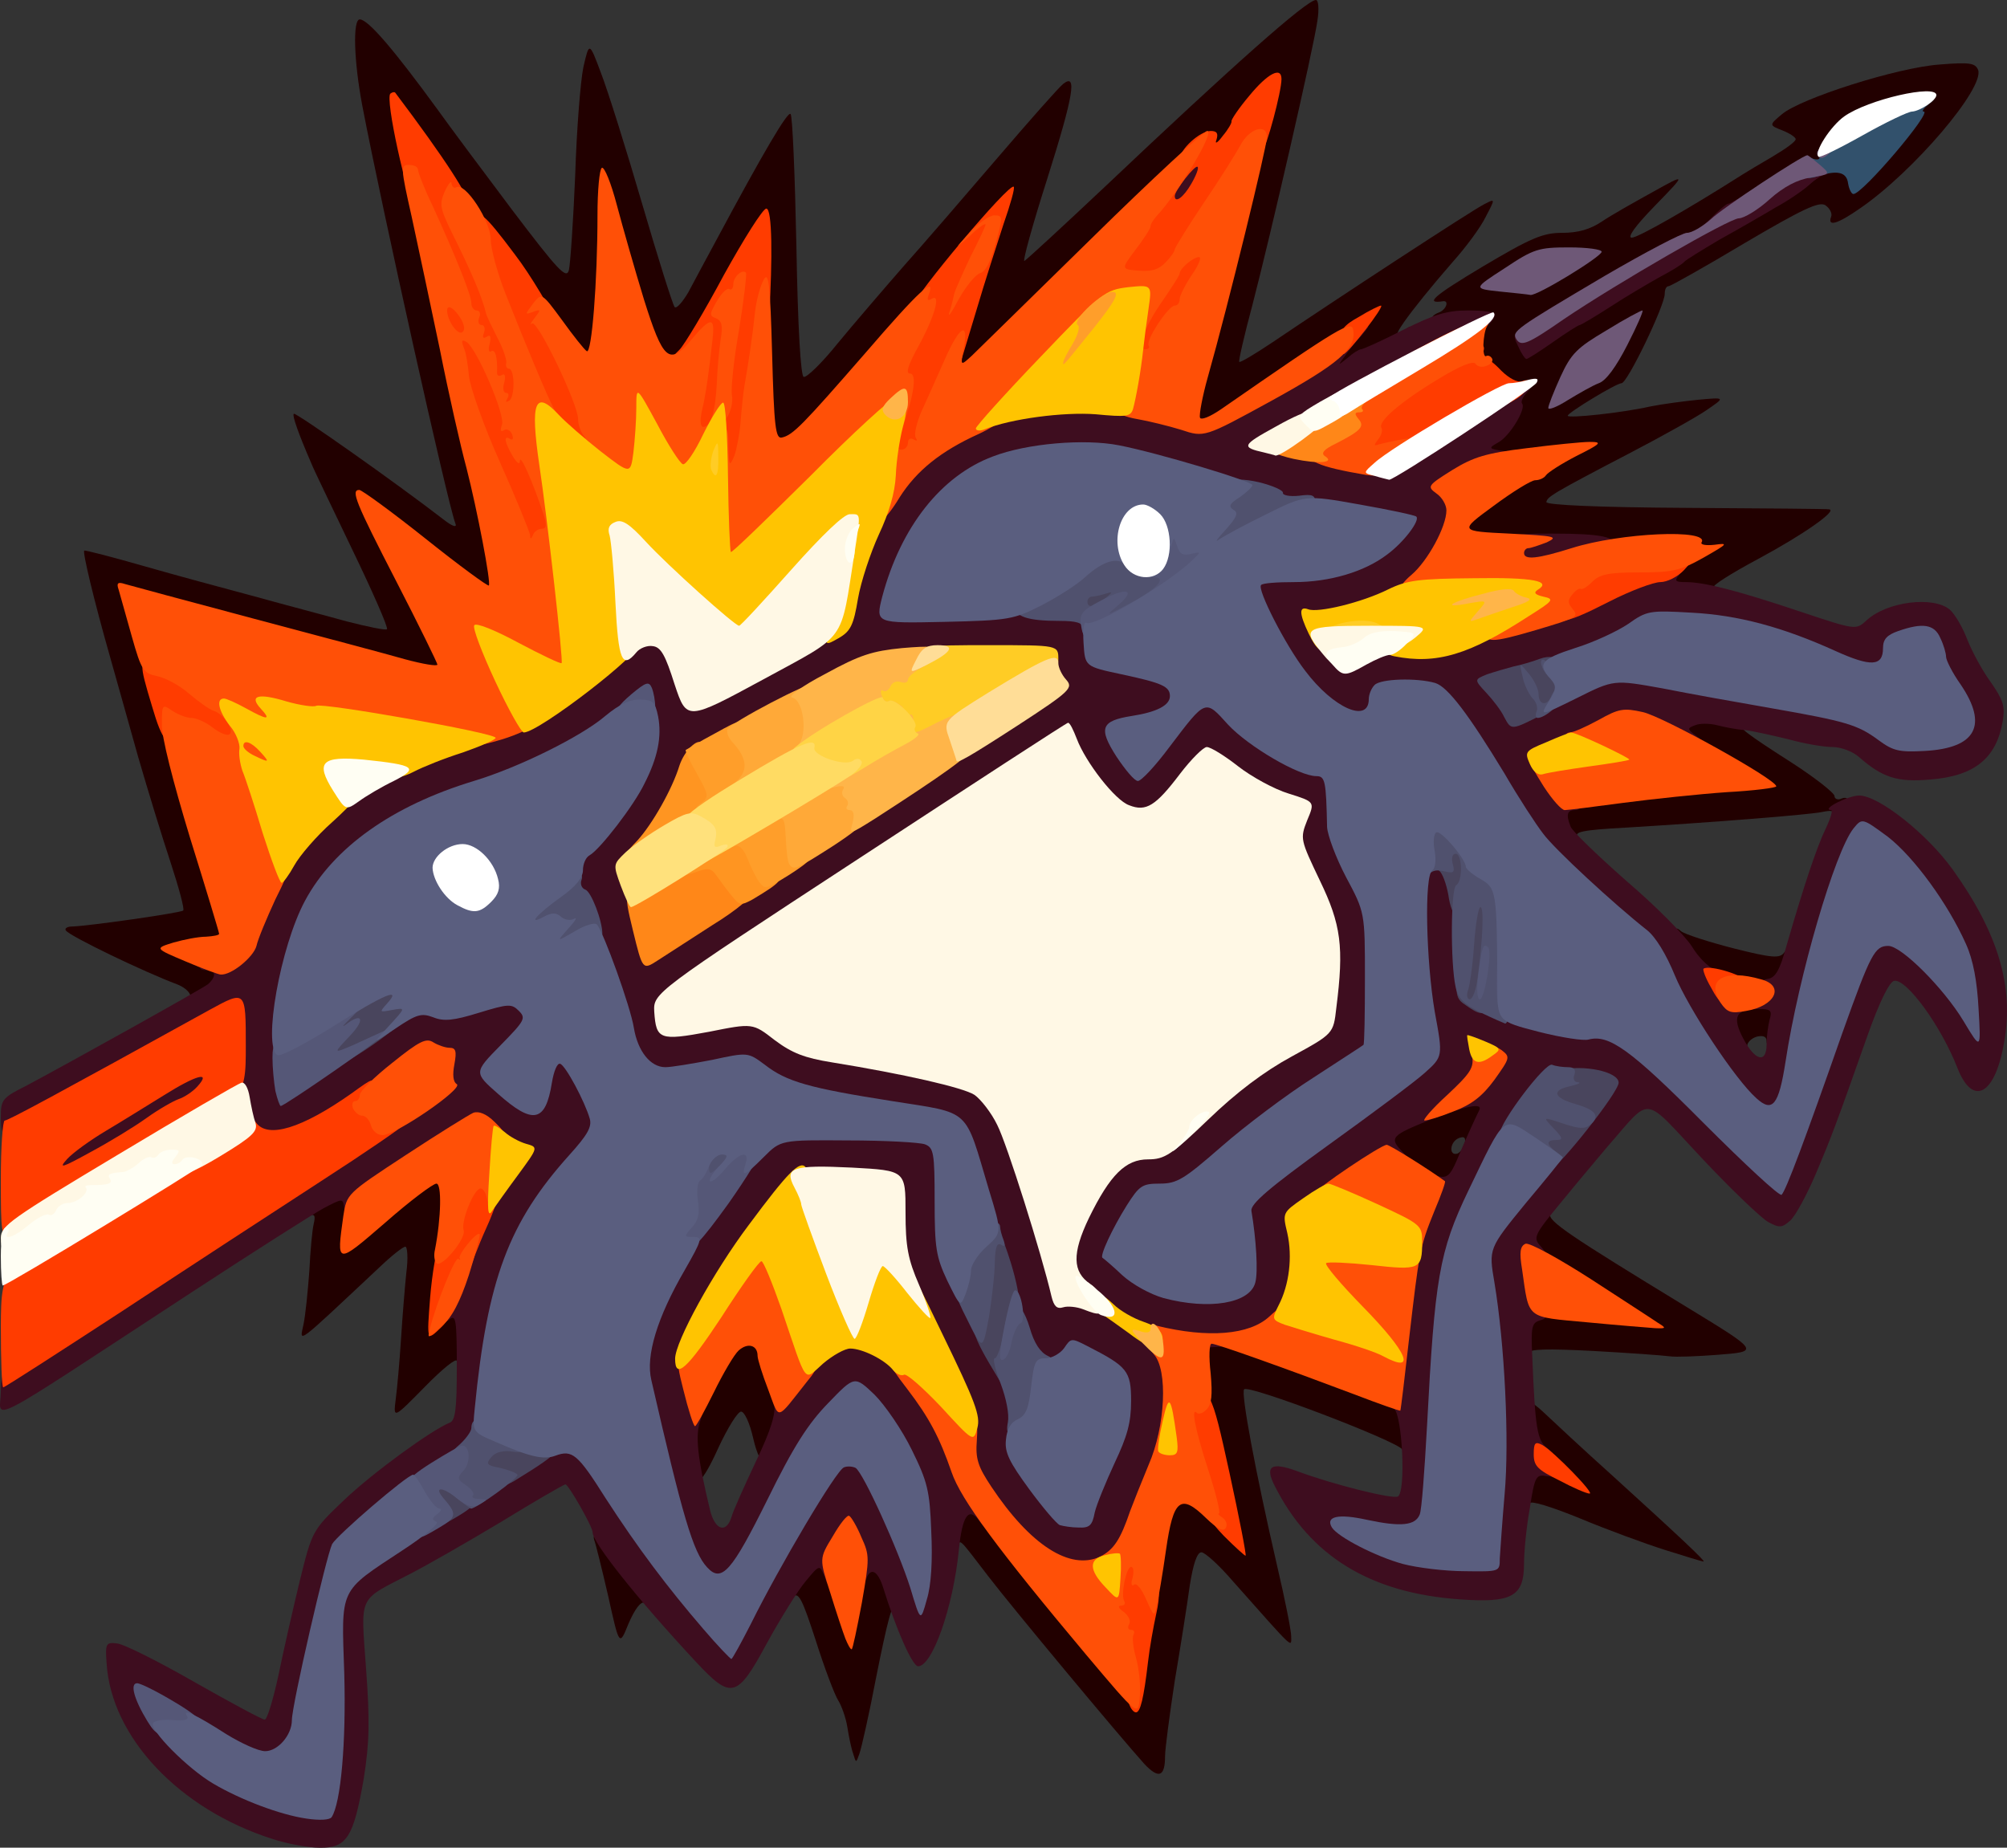 <?xml version="1.0" encoding="UTF-8"?>
<svg id="a" class="img-fluid" width="413.73" height="380.9" version="1.1" viewBox="0 0 4137.3 3809" xmlns="http://www.w3.org/2000/svg">
 <rect x="0" y="0" width="4137.3" height="3809" fill="#333333" stroke="none"/>
 <g id="b" transform="translate(-1268.3 -1400)" fill="#200">
  <path id="c" d="m3627 5036c-53-59-272-322-321-386-62-81-58-77-63-62-11 31-24 7-21-40 3-53 3-53 43-56 39-2 41-1 99 75 33 43 98 124 145 181 86 102 86 102 93 65 8-51 26-160 41-258 12-80 12-80 60-83 27-2 54 2 61 7 9 8 6-24-10-102-13-61-24-140-24-174 0-63 0-63 38-63 34 0 115 26 350 115 72 27 72 27 72 81 0 53-16 80-31 52-10-17-316-134-326-124-7 7 23 169 68 364 16 68 29 133 29 145 0 24 9 32-119-112-29-34-59-61-66-61-9 0-17 24-24 68-5 37-19 126-31 197-11 72-20 141-20 155 0 43-13 48-43 16z"/>
  <path id="d" d="m3027 5015c-4-11-9-36-12-55s-12-44-19-55-28-66-46-123c-27-83-35-100-46-91s-14 5-14-23c0-45 27-70 71-66 27 2 34 9 44 38 13 35 13 35 16 5 4-27 8-30 46-33 41-3 42-2 52 35 14 48 14 93 1 93-5 0-10-5-10-12 0-32-12 11-36 132-14 74-30 144-34 155-7 20-7 20-13 0z"/>
  <path id="e" d="m2522 4690c-13-56-26-109-29-116-3-10 3-14 20-14 18 0 33 13 61 53 36 52 48 101 23 91-8-3-20 13-33 43-19 47-19 47-42-57z"/>
  <path id="f" d="m4700 4595c-41-13-120-42-175-65-59-24-101-37-103-31s-7 11-12 11c-11 0-11-218 0-225 4-3 23 10 42 28 18 17 80 75 138 127 142 129 196 180 190 179-3 0-39-11-80-24z"/>
  <path id="g" d="m2685 4449c-4-6-9-36-12-67-4-51 0-65 35-137 46-95 59-107 107-103 35 3 37 5 60 73 29 82 31 124 9 171-25 53-48 45-63-21-7-31-18-55-25-55s-28 34-47 75c-32 71-50 88-64 64z"/>
  <path id="h" d="m2084 4285c3-22 8-78 11-125s8-109 11-137c4-29 2-53-2-53-5 0-29 19-54 43-176 165-164 156-156 117 4-19 9-69 12-110 2-41 6-85 9-97 4-17 2-21-10-17-20 8-20-29 0-46 8-7 35-15 60-18 45-5 45-4 45 27 0 17 3 31 6 31s30-20 58-45c45-38 60-45 96-45 43 0 43 0 36 83-4 45-9 106-13 135-6 51-5 52 21 52s26 1 26 70c0 56-3 70-15 70-8 0-15-6-15-14s-30 16-66 53c-65 66-65 66-60 26z"/>
  <path d="m4395 4166c-13-65-8-70 74-76 74-5 74-5 3-53-68-45-72-49-72-85 0-21 5-43 12-50 17-17 59-16 52 1-5 14 41 45 279 190 154 94 153 93 65 100-40 3-84 5-98 3s-85-7-157-11c-95-5-133-4-133 4 0 26-20 8-25-23z"/>
  <path d="m4157 3824c-45-33-48-37-45-76 3-40 4-41 73-69 41-16 90-28 118-28 47-1 47-1 47 38 0 27-7 46-25 65-14 15-25 35-25 44-1 50-11 62-54 62-31 0-53-9-89-36zm131-67c2-12-1-15-12-11-19 7-22 38-3 32 6-3 13-12 15-21z"/>
  <path id="i" d="m4820 3551c-17-33-12-78 11-95 20-14 19-15-25-21-56-9-86-41-86-93 0-29 2-33 14-22 8 6 57 22 108 35 79 20 95 21 104 9 6-8 14-14 18-14 10 0 7 88-4 95-5 3-10 24-10 45s-3 45-6 54c-8 20-34 21-34 2 0-9-7-12-20-9-11 3-20 12-20 19 0 21-38 17-50-5z"/>
  <path id="j" d="m1640 3470c0-5 5-10 10-10 21 0 9-21-17-31-67-25-223-100-229-111-3-4 3-8 13-8 34-1 224-28 229-33 3-3-9-47-26-99-17-51-47-149-67-218-19-69-46-163-59-210-31-109-56-212-52-215 2-1 57 13 123 32s170 47 230 63c61 17 145 39 188 51 43 11 81 19 83 16 3-3-29-76-71-163-42-88-81-168-85-179-26-60-40-99-36-102 3-4 209 141 310 219 18 14 27 16 23 7-16-42-151-648-192-862-17-90-20-177-5-177 17 0 70 62 159 184 25 35 95 129 156 210 94 124 111 142 116 123 3-12 9-100 13-195 3-95 11-196 17-224 12-52 12-52 36 12 14 36 52 157 85 270s63 208 67 213c4 4 16-10 28-30 11-21 37-69 58-108 97-181 147-266 153-260 4 4 9 126 12 272 3 171 9 268 15 270s38-29 70-69c33-40 94-111 135-158 42-47 129-148 195-225s126-145 135-152c29-23 22 22-33 196-30 94-51 170-47 169 4-2 79-71 166-153 264-250 416-385 435-385 5 0 7 18 3 43-8 57-97 444-134 586-17 63-29 116-27 117 2 2 32-16 68-40 127-86 414-274 437-285 23-12 23-12 3 26-10 21-41 63-68 93-93 107-142 177-98 140 13-11 15-9 15 13 0 20-9 28-49 46-28 11-53 26-56 31-10 17-73 12-77-6-2-11-21-3-78 37-41 29-90 63-109 76s-48 23-67 23c-33 0-34-1-34-42 0-24 9-74 19-113 29-104 121-470 121-481 0-5-8 7-19 26-15 28-25 36-53 38-31 3-64 31-264 227-203 200-233 225-261 225-32 0-33-2-33-40 0-22 11-73 25-112s23-73 21-75c-2-3-72 74-154 170-177 205-193 219-241 215-36-3-36-3-41-203-5-199-5-199-66-90-60 110-60 110-112 113-51 3-51 3-84-105s-33-108-40-58c-3 28-7 76-7 108-1 58-1 58-38 55-33-3-43-10-85-68-122-167-261-350-264-347-2 1 6 43 17 92 11 50 35 164 54 255 18 91 43 201 55 245 25 97 50 228 50 273 0 30-2 32-34 32-27 0-51-13-112-61-77-62-77-62-21 45 42 79 57 118 57 148 0 40 0 40-37 36-36-5-251-60-494-127-106-29-106-29-82 58 14 47 33 118 43 156 10 39 41 143 69 232 58 183 64 232 29 234-17 1-19 2-5 6 27 7 24 77-5 97-25 18-78 22-78 6z"/>
  <path d="m4477 3133c-4-3-7-25-7-49 0-49-8-46 165-65 61-7 126-15 145-18 35-7 35-7-13-35-45-27-48-31-45-65 3-36 3-36 58-39 30-1 66 3 79 10 30 16 41 41 14 32-30-11-4 9 90 69 48 31 87 62 87 68s7 9 15 5c11-4 15 1 15 19 0 19-5 25-21 25-12 0-17-4-13-11 4-8-3-9-22-5-31 6-222 21-402 32-93 5-110 9-101 20s7 14-13 14c-14 0-28-3-31-7z"/>
  <path id="k" d="m4690 2598c0-17 7-39 16-49 15-17 12-18-72-16-49 1-155 1-236 0-148-3-148-3-148-37 0-31 7-39 66-83 66-48 66-48 30-51-34-3-36-5-36-37 0-24 6-38 20-45 11-6 24-20 30-31 9-17 6-25-20-49-18-17-36-30-41-30s-9-22-9-50c0-50 0-50-35-50s-47-16-20-26c15-6 21-25 8-23-39 6-19-11 81-71 101-60 125-70 165-70 32 0 57-7 81-23 19-13 67-40 105-61 70-39 70-39 5 28-41 42-58 66-48 66 13 0 118-60 228-130 8-5 36-22 62-37 27-16 48-31 48-36 0-4-12-12-27-18-28-11-28-11-2-33 38-33 239-97 326-103 62-5 73-3 79 11 14 37-133 210-244 286-46 32-67 38-59 17 3-7-3-18-12-24-13-8-47 8-166 78-82 49-153 89-157 89-5 0-8 7-8 16 0 24-77 184-89 184-11 0-111 61-111 67s113-6 170-19c25-5 70-11 100-14 55-5 55-5 17 21-20 14-90 53-155 87-163 85-174 92-176 103-1 6 106 11 289 12 160 1 292 2 294 3 18 2-53 52-144 101-60 32-102 59-92 59s15 5 12 10c-3 6-33 10-66 10-59 0-59 0-59-32zm471-929c30-38 30-38-2-29-34 10-99 56-99 70 0 13 43 18 58 6 7-5 26-26 43-47z"/>
 </g>
 <g id="l" transform="translate(-1268.3 -1400)" fill="#3e0d1f">
  <path id="m" d="m1830 5191c-192-61-333-210-342-363-3-40-1-43 22-40 13 1 85 37 160 80 74 42 139 77 144 77s17-40 28-90c10-49 30-137 44-195 26-105 26-105 92-168 60-57 180-144 217-159 12-4 15-28 15-115 0-97-2-109-15-98-51 43 33-228 98-314 13-18 12-22-14-43-34-29-28-31-179 71-127 86-118 82-122 56-3-20-3-20-43 1-22 12-143 89-270 172-445 291-395 265-395 205 1-53 1-53 228-201 648-424 667-436 670-457 5-31-12-25-100 41-117 87-165 109-236 109-54 0-60-2-71-27-7-14-15-70-18-125-3-54-8-98-10-98s-14 6-26 14c-84 54-395 216-414 216-20 0-23-5-23-37 0-36 3-40 53-65 101-54 361-199 374-209 17-15 17-29-2-29-26 0-16-14 24-33 33-15 41-26 56-70 25-79 89-179 145-230 64-58 165-109 310-158 120-41 187-79 281-161 53-46 60-49 105-46 49 3 49 3 70 65 20 61 20 61 165-19 145-79 145-79 157-146 14-85 73-203 128-259 76-76 209-123 345-123 79 0 208 19 241 35 26 12 32 11 75-19 27-18 84-52 128-76s87-48 95-55c8-6 29-17 45-24 30-13 30-13 10 11-12 12-27 32-35 43-14 19-14 19 6 3 11-10 24-18 28-18s44-18 87-40c64-32 90-40 134-40 30 0 55 3 55 8-1 23-56 61-224 152-103 56-185 104-183 107 3 2 44 13 91 24 86 21 86 21 211-60 89-58 133-81 156-81 30 0 31 1 16 18-10 10-14 21-11 24 9 10-25 67-49 80-21 12-21 13 12 18s33 5-27 40c-60 34-60 34-64 97-7 109-81 183-214 212-30 7-54 16-54 20s9 16 21 27c17 15 23 16 40 6 11-7 49-12 88-11 41 1 89-5 118-15 26-8 89-27 138-42 50-14 119-41 154-60 50-27 76-34 119-34 47 0 53 2 42 15s-8 15 14 15c38 0 108 18 236 61 114 38 114 38 136 18 42-39 138-51 172-22 11 10 27 38 36 62 10 25 31 64 48 87 25 36 30 49 25 80-13 77-58 114-150 121-67 6-98-4-146-46-13-12-38-21-55-21-18 0-59-7-91-16-33-8-73-17-90-19-16-1-42-6-57-10-16-4-36-4-45 0-17 6-17 8 2 22s17 14-25 10c-25-2-60-10-78-18-29-12-37-12-75 8-23 11-58 27-77 34s-37 14-39 15c-6 5 40 74 50 74 5 0 9 7 9 15s-7 15-15 15c-16 0-19 9-9 34 3 9 55 59 115 112 61 52 121 113 135 135 13 22 35 44 48 48 12 5 30 21 39 35 21 31 33 33 42 7 3-11 15-21 27-23 16-2 25-17 39-68 36-125 63-205 81-242 10-21 15-38 11-38-22-1 35-30 58-30 40 0 140 79 193 153 93 130 126 240 106 354-18 109-64 136-96 56-34-88-106-186-131-181-10 2-31 45-55 113-66 187-74 208-107 286-18 42-41 85-52 95-17 15-22 16-46 3-14-8-76-67-137-132-124-132-101-129-195-22-14 17-55 65-90 108-62 75-63 78-46 97 12 14 14 20 5 20-13 0-12 16 5 96 6 25 3 32-12 36-17 5-19 13-16 74 6 149 10 175 32 190 12 9 21 26 21 38 0 19-4 22-23 19-22-4-25 0-35 66-7 38-12 90-12 115 0 67-25 81-133 73-184-13-308-89-381-234-21-41-7-50 47-30 75 28 197 58 207 52 17-10 9-168-8-181-14-10-14-27-3-140 15-153 25-209 53-286 17-50 23-57 42-53 17 4 24-2 37-32 14-34 37-85 47-105 7-15-28-8-95 18-88 35-92 39-63 69 23 25 23 25-1 25-14 0-64 26-113 58-87 59-87 59-90 143-5 157-24 171-233 178-31 1-31 1-26 79 6 86-10 159-53 244-13 26-24 56-24 67s-10 32-23 47c-18 21-35 28-75 32-73 7-132-18-182-76-22-26-40-41-40-33 0 11-4 9-14-5-21-28-34-9-41 61-12 120-55 240-84 240-12 0-46-78-72-162-11-35-26-43-35-18-9 23-24 18-24-7 0-13-5-30-10-38-7-11-13-6-26 25-16 40-17 40-26 15-10-25-10-25-39 10-16 19-52 77-80 128-61 113-73 116-145 39-123-132-214-247-214-268 0-12-50-99-56-99-3 0-62 34-132 77-70 42-154 90-187 107-110 57-103 41-92 196 8 110 7 152-5 228-21 120-35 142-91 141-23 0-67-8-97-18zm107-127c13-58 17-278 4-270-5 3-17 50-26 103-24 133-31 143-100 143-46 0-64-6-112-36-53-34-56-35-33-10 14 16 45 40 69 54 50 29 161 72 176 68 6-1 15-25 22-52zm853-354c20-40 20-40-25-33-31 4-50 1-62-8-10-8 0 7 22 34 22 26 40 47 42 47 1 0 12-18 23-40zm-124-102c-13-31-58-210-87-340-16-74-3-136 49-239 42-84 173-272 205-294 17-12 58-15 182-16 160-1 160-1 28-24-146-25-181-35-222-65-26-17-35-19-81-10-29 6-75 10-101 10-60 0-84-21-94-81-4-24-20-76-35-116-16-39-32-88-36-109-4-20-16-46-26-56-17-17-19-28-13-74 3-30 12-57 20-61 21-12 90-103 114-150 11-23 21-58 21-78 0-37 0-37-42-1-51 44-179 108-273 136-227 69-345 181-395 376-22 84-27 194-9 194 6 0 60-34 119-75 106-74 111-76 167-75 32 1 74-3 93-9 46-15 103-14 118 1 7 7 12 28 12 47 0 27-9 44-37 73-36 37-36 37-12 57 13 11 27 20 31 21 4 0 10-20 14-46 6-45 6-45 46-42 37 3 43 7 66 51 14 27 27 70 30 96 4 45 2 50-45 102-112 124-154 216-179 404-9 61-18 125-20 142-3 19-15 39-27 48-197 138-275 200-264 212 3 3 28-10 54-29s77-52 113-73 102-62 148-92c137-89 171-86 239 20 46 72 135 197 139 197 2 0-3-15-10-32zm1669-85c10-115 8-285-6-370-5-37-13-100-16-139-5-72-5-72 117-219 127-152 133-165 70-165-20 0-35 16-78 81-30 44-75 126-101 182-55 116-66 180-81 477-9 178-13 200-39 200-9 0-22 4-30 9-17 11 50 28 115 30 42 1 42 1 49-86zm-1429-23c60-104 73-115 130-108 26 3 35 14 77 98 48 95 48 95 42 45-6-59-63-180-100-215-27-25-27-25-66 18-32 37-158 262-146 262 2 0 30-45 63-100zm-130 28c3-12 26-63 50-114 32-67 42-100 38-121-4-24 3-37 49-85 52-56 55-58 106-58 28 0 64 6 79 14 33 17 85 81 124 150 52 96 31 12-27-103-74-148-95-215-95-301 0-71 0-71-87-68-88 3-88 3-160 98-40 52-92 131-114 174-41 79-41 79-29 131 9 39 10 61 2 84-11 30-6 76 20 184 10 41 33 49 44 15zm720-45c4-16 22-59 41-98 44-92 43-117-4-150-25-16-41-21-47-15-15 15-92 12-105-4-6-7-36-100-66-205-31-106-61-207-69-224-12-31-13-29-19 51-8 101-1 124 89 299 60 118 65 132 63 186s0 61 45 122c26 36 52 65 57 65s12-12 15-27zm301-438c30-8 38-45 23-99-23-85-21-88 158-216 90-64 177-130 193-147 31-30 31-30 19-104-6-41-10-128-8-194 3-120 3-120 42-123 21-2 43 1 47 5 5 5 13 64 18 131 6 67 13 127 16 133 17 27 185 79 256 79 66 0 99 22 233 159 71 72 130 130 132 129 3-4 34-80 34-84 0-2-19-4-43-4-34 0-49-6-69-27-55-60-129-174-157-242-18-44-40-80-58-94-73-57-201-178-225-213-14-21-48-75-75-119-85-140-111-172-150-180-38-7-63 7-63 35 0 35-75 41-124 11-65-41-171-219-164-277 3-29 4-29 88-35 88-6 162-32 194-68 15-17 11-18-71-31-49-7-105-12-125-11-27 2-38-2-38-11s-27-20-77-32c-43-10-114-30-158-44-213-69-404 1-487 178-52 112-61 103 108 99 82-2 175-2 206-1 57 2 57 2 60 49s3 47 78 63c86 18 100 25 100 48 0 14 7 17 39 14 35-4 43 0 81 42 41 44 146 106 181 106 14 0 18 13 24 73 5 54 15 89 42 141 36 69 36 69 38 226 2 86 0 161-3 167-4 5-52 39-107 75-55 35-138 98-184 138-72 64-90 75-130 80-41 5-48 9-75 53-30 48-30 48 1 79 18 18 51 36 79 44 48 12 56 12 101-1zm-256-256c21-22 36-29 64-29 34 0 48-9 124-82 58-56 115-99 172-130 86-47 86-47 92-100 12-93 8-115-33-200-29-60-40-96-40-130 0-43-2-47-30-53-17-4-53-22-81-42-51-35-51-35-67-11-41 60-79 88-118 88-22 0-50-6-64-13-21-11-93-101-102-129-5-15-808 512-808 530 0 12 9 13 43 8 141-22 151-21 201 17 37 28 62 38 119 47 148 24 271 52 294 67 34 22 65 89 104 222 33 113 33 113 68 41 20-40 48-86 62-101zm1494-284c31-87 61-165 67-172s31-13 58-13c41 0 53 5 94 42 48 41 48 41 32 3-25-58-101-167-139-197-34-27-34-27-47 0-35 75-99 307-114 412-4 25-10 56-13 70-14 60 11 2 62-145zm-125 48c0-16 3-38 6-50 6-20 3-23-23-23-46 0-55 16-31 61 24 46 48 52 48 12zm-1890-481c352-230 395-262 398-287 4-28 4-28-162-22s-166 6-356 109c-175 95-191 106-201 138-16 49-57 120-90 155-28 30-28 30-13 98 9 37 19 67 22 67 4 0 185-116 402-258zm630-162c0-4-13-5-30-2-26 4-28 7-19 24 10 19 12 19 30 2 10-9 19-20 19-24zm1615 0c37-14 40-32 11-75-14-21-26-45-26-54 0-55-66-66-72-13-3 25-7 27-50 30-34 2-60-4-95-21-70-36-209-77-278-84-54-4-64-2-105 25-38 25-113 53-248 91-20 5-21 9-10 24 12 17 18 15 91-23 43-22 90-40 104-40s76 9 137 20 173 31 249 45c138 25 162 32 206 66 27 21 48 23 86 9z"/>
  <path id="n" d="m1360 3806c0-38 27-67 108-113 26-14 74-43 108-64 45-29 71-39 102-39 41 0 42 1 42 34 0 25-7 40-26 55-15 12-31 21-37 21-5 0-30 15-56 34-78 56-176 106-209 106-30 0-32-3-32-34z"/>
  <path id="o" d="m4380 2540c0-40 0-40 88-40 102 0 134 7 130 27s-110 53-170 53c-48 0-48 0-48-40z"/>
  <path id="p" d="m4398 2114c-15-32-25-25 178-145 84-49 160-89 171-89s32-13 48-30c16-16 32-30 36-30s34-18 67-40c45-31 69-40 101-40 22 0 41 5 41 10 0 6-4 10-9 10s-20 9-33 21c-12 11-44 33-70 47-25 15-77 45-115 66-37 22-70 42-73 46s-25 18-50 31c-25 14-71 41-103 62-31 20-60 37-62 37-3 0-28 16-55 35s-52 35-55 35-11-12-17-26z"/>
  <path id="q" d="m3660 1804c0-53 33-94 76-94 32 0 34 2 34 36 0 20-8 49-17 65-14 24-24 29-55 29-37 0-38-1-38-36z"/>
 </g>
 <g id="r" transform="translate(-1268.3 -1400)" fill="#49455d">
  <path d="m2158 4525c-10-13-18-38-18-54 0-29 2-31 38-31 42 0 85 24 80 46-2 8-21 25-43 38-40 24-40 24-57 1z"/>
  <path id="s" d="m2273 4458c-29-7-33-13-33-41 0-18 5-38 12-45 13-13 96-15 137-3 46 13 40 22-59 83-19 12-33 13-57 6z"/>
  <path id="t" d="m3327 4243c-58-96-60-104-48-174 6-37 11-84 11-103 0-29 4-36 20-36 15 0 24 15 42 73 24 78 27 137 9 205-11 39-24 52-34 35z"/>
  <path id="u" d="m4443 3802c-15-10-29-132-15-132 6 0 12-12 14-27 2-23 10-30 40-37 50-12 123 3 123 26 0 20-125 177-140 178-5 0-15-4-22-8z"/>
  <path id="v" d="m1930 3547c0-57 10-71 72-110 35-22 108-23 108-2 0 8 5 15 10 15 6 0 10 9 10 19 0 23-148 131-180 131-18 0-20-6-20-53z"/>
  <path id="w" d="m4291 3473c-23-15-23-20-17-99 4-53 2-84-4-86s-13-21-16-43c-4-22-12-45-19-50-8-6-11-22-8-38 5-24 10-27 44-27 39 0 39 0 39 55 0 53 1 55 26 55 27 0 27 0 20 95-11 160-17 172-65 138z"/>
  <path d="m4369 2878c-6-13-23-35-37-50-25-27-25-27 2-38 15-5 39-12 54-16 15-3 39-10 55-16 38-14 69 13 65 56-3 26-12 35-58 58-67 34-66 34-81 6z"/>
  <path id="x" d="m3480 2641c0-42 13-51 78-51 30 0 32 2 32 35 0 40-20 55-74 55-35 0-36-1-36-39z"/>
 </g>
 <g id="y" transform="translate(-1268.3 -1400)" fill="#32516c">
  <path id="z" d="m5078 1778c-3-24-23-28-65-14-20 6-23 4-23-18 0-19 4-24 15-19 9 3 15 2 14-3-4-28 20-53 80-87 53-28 80-37 117-37 44 0 46 1 28 15-10 8-15 15-10 15 18 0-126 170-145 170-4 0-9-10-11-22z"/>
 </g>
 <g id="aa" transform="translate(-1268.3 -1400)" fill="#50516e">
  <path id="ab" d="m2208 4487c-38-31-37-69 2-104 17-14 30-32 30-39 0-23 20-26 65-8 34 13 45 22 45 39 0 18-5 21-28 17-18-2-33 2-41 12-12 14-9 17 18 22 17 4 33 10 36 14 4 6-86 71-96 70-2-1-16-11-31-23z"/>
  <path id="ac" d="m3346 4332c3-16-3-48-15-80-11-28-17-52-12-52s13-24 18-52c11-71 34-76 54-11 9 32 22 51 37 58 22 10 31 35 12 35-5 0-12 27-16 59-5 49-10 60-28 65-45 12-56 8-50-22z"/>
  <path id="ad" d="m3262 4120c-28-55-32-71-26-109 4-29 16-53 32-68 25-23 62-31 62-14 0 5 3 17 7 27 4 12 3 15-5 10-9-5-12 6-13 36 0 24-6 75-12 113-13 70-13 70-45 5z"/>
  <path id="ae" d="m2702 3803c3-48 3-48 51-51 47-3 47-3 47 31 0 42-26 67-69 67-32 0-32 0-29-47z"/>
  <path id="af" d="m4393 3769c-18-12-33-26-33-32 0-23 94-148 108-142 7 3 22 5 33 5 12 0 16 5 13 15-4 9 0 16 7 16 8 1 1 4-15 8-40 8-36 24 10 37 42 12 52 25 30 43-11 9-23 8-56-3-42-14-42-14-19 10 19 20 20 24 6 24-22 0-22 9 1 26 30 23-48 17-85-7z"/>
  <path id="ag" d="m4320 3487c-34-17-46-29-51-52-11-50-10-203 1-210 14-8 13-65-1-65-7 0-9 9-6 21 5 18 2 20-18 15-17-4-27-1-34 11-7 14-11 8-16-28-12-78-6-94 38-97 33-3 39 1 55 27 9 17 20 31 25 31 4 0 7 6 7 13 0 6 13 19 29 28 27 16 28 20 35 121s0 208-13 208c-3-1-26-11-51-23zm-6-69c11-81 14-148 6-148-4 0-10 35-13 78s-9 86-13 95c-3 9-1 17 4 17 6 0 13-19 16-42z"/>
  <path id="ah" d="m2390 3350c0-15-7-20-25-20-22 0-25-4-25-34 0-28 7-40 39-65 41-32 98-43 88-17-3 8 0 17 8 20 12 4 35 64 35 91 0 16-59 45-91 45-22 0-29-5-29-20z"/>
  <path id="ai" d="m4436 2866c3-7-1-20-9-27-7-8-17-28-20-44-7-30-7-30 13-6 11 13 20 32 20 42 0 23 18 25 26 4 8-19 24-20 24-1 0 14-36 46-52 46-4 0-5-6-2-14z"/>
  <path id="aj" d="m4450 2781c-6-12-7-21-1-21 10 0 24 30 17 37-2 3-9-5-16-16z"/>
  <path id="ak" d="m3500 2694c0-10-13-14-47-14-67 0-93-9-93-31 0-12 15-26 43-40 23-12 56-34 73-50 42-41 126-52 143-20 8 14 21 21 42 21 29 0 30 1 27 41-3 39-7 44-53 69-59 33-135 46-135 24zm46-60c17-14 17-15 1-10-10 3-23 6-28 6s-9 5-9 10c0 14 13 12 36-6z"/>
  <path id="al" d="m3740 2516c0-18 7-39 15-46s15-23 15-36c0-40 33-54 93-40 29 7 51 17 50 22s14 8 33 6c29-4 34-1 34 16 0 13-11 24-32 33-18 7-59 28-91 46-33 18-72 33-88 33-26 0-29-3-29-34z"/>
 </g>
 <g transform="translate(-1268.3 -1400)" fill="#555777">
  <path id="am" d="m1572 4948c-28-46-36-78-21-78 7 0 41 17 76 38 80 47 85 72 14 72-45 0-51-3-69-32z"/>
  <path id="an" d="m2130 4548c0-13-7-32-15-42-26-35-17-53 42-90 32-20 60-36 64-36 16 0 18 34 4 50-15 17-15 19 4 32 12 8 18 18 14 21-3 4 2 7 13 7 18 1 18 1 1 11-13 8-24 5-44-10-31-26-52-28-31-3 29 33 28 40-8 61-44 26-44 26-44-1z"/>
  <path id="ao" d="m3339 4134c8-41 17-74 22-74 13 0 23 64 11 68-6 2-14 19-18 37-3 19-11 36-18 38-9 4-8-14 3-69z"/>
  <path id="ap" d="m2650 3946c0-19 5-38 10-41 6-3 10-25 10-49 0-45 13-66 42-66 10 0 23-9 30-20 17-26 98-29 98-4 0 9-32 61-70 115-57 79-76 99-95 99-22 0-25-5-25-34zm115-164c-9-9-35 8-35 24s2 16 20-1c11-10 18-20 15-23z"/>
  <path id="aq" d="m1836 3649c-3-17-6-48-6-68 0-33 5-39 60-74 40-24 72-37 95-37 35 0 35 0 7 28-15 15-21 21-12 15 36-28 42-11 9 23-34 36-34 36 6 19 22-10 48-22 59-27 12-6 16-6 12 0-6 10-211 152-219 152-2 0-7-14-11-31z"/>
  <path id="ar" d="m4354 3408c1-49 4-88 9-88 9 0 7 104-3 145-4 19-7-2-6-57z"/>
  <path id="as" d="m4316 3408c7-56 10-65 20-55 9 9-7 107-17 107-6 0-7-22-3-52z"/>
  <path d="m2550 2870c-12-8-9-14 20-39 30-25 36-27 42-13 4 10 7 27 7 40 1 18-4 22-26 22-16 0-35-5-43-10z"/>
  <path id="at" d="m3498 2696c-6-30-2-36 40-58 52-28 73-23 37 8-29 25-29 25 24-3 56-30 76-53 47-53-18 0-23-45-6-55 6-3 10-17 10-31 0-21 5-24 35-24 22 0 38 6 41 15 4 8 15 15 25 15 15 0 19 7 19 32 0 45-50 88-102 88-24 0-38 5-38 13 0 20-77 77-103 77-18 0-26-6-29-24z"/>
 </g>
 <g id="au" transform="translate(-1268.3 -1400)" fill="#5a5e7f">
  <path d="m1900 5149c-55-8-136-39-192-72-53-31-133-112-124-125 3-5 22-8 41-6 24 2 33-1 29-8-11-17 17-4 81 37 31 19 66 35 80 35 26 0 55-33 55-64s71-338 83-363c11-19 154-142 167-143 3 0 14 16 24 35 11 19 24 35 30 35s4 5-4 11c-11 8-12 12-2 16 7 3-24 29-70 59-132 87-126 75-120 254 4 142-7 267-26 296-4 6-25 7-52 3z"/>
  <path id="av" d="m2718 4758c-74-86-135-167-201-269-58-92-69-101-104-88-24 9-54 2-124-29-47-20-47-20-42-69 26-266 70-383 195-522 37-41 47-58 42-75-10-35-50-110-61-113-6-2-13 15-17 39-13 82-39 87-111 23-50-44-50-44 5-100 50-51 53-56 38-71s-21-15-83 4c-52 16-72 18-94 9-24-9-34-6-77 23-49 33-49 33-14-5s35-38 7-33c-27 5-27 5-11-13 32-35-5-20-111 47-58 36-109 63-115 59-30-19 6-223 57-318 59-110 180-196 348-247 93-28 222-92 271-134 29-24 50-34 72-34 26 1 31 5 37 35 8 42-1 85-28 138-22 46-92 136-113 148-8 4-14 18-14 31 0 15-14 33-45 55-49 35-71 60-36 41 17-9 26-9 36 0 8 7 20 8 27 4s2 5-12 20c-25 28-25 28 13 6 21-13 42-19 46-14 14 17 69 169 76 213 8 48 34 81 65 81 12 0 54-7 96-15 74-16 74-16 109 10 45 35 91 48 263 75 164 26 148 12 199 183 27 88 27 88-5 117-18 16-32 38-32 49s-5 32-11 48c-11 28-11 28-38-27-23-49-26-67-26-164 0-100-2-110-20-117-11-4-82-8-159-8-138-1-138-1-173 34-40 40-47 43-38 15 10-30-12-25-42 10-14 17-28 28-31 25s5-16 18-30c20-21 21-25 6-25-9 0-21 11-26 24s-13 27-19 30c-5 4-7 22-4 41 4 26 1 41-12 55-17 19-17 20 3 20 19 0 18 5-18 68-57 98-81 177-69 227 64 279 86 355 115 386 30 33 51 8 124-139 54-110 84-157 126-200 54-56 54-56 95-17 22 22 57 73 77 114 32 65 37 84 40 167 3 60 0 112-9 141-13 47-13 47-34-23-25-79-97-238-113-248-6-3-17-4-24-1-16 6-133 204-192 323-20 39-38 72-40 72s-29-28-58-62zm-476-1560c-16-16-25-19-33-11s-5 17 11 33 25 19 33 11 5-17-11-33z"/>
  <path id="aw" d="m4160 4624c-55-15-133-55-146-75-14-23 13-29 72-16 70 15 100 12 109-11 4-9 10-91 15-182 16-305 25-360 85-485 77-160 70-155 138-110 31 21 57 39 57 41s-35 45-77 95c-76 93-76 93-64 163 21 126 31 325 21 436-5 58-9 117-10 133 0 27 0 27-72 26-40 0-98-7-128-15z"/>
  <path id="ax" d="m3453 4544c-7-3-35-36-63-74-41-56-51-76-48-102 2-22 10-36 24-42 17-8 23-22 28-68 6-52 9-58 30-58 13 0 30-10 38-21 14-21 15-21 48-4 82 42 90 51 90 113 0 45-8 73-34 128-18 39-37 85-41 102-5 27-11 32-33 31-15 0-32-3-39-5z"/>
  <path id="ay" d="m3667 4076c-28-8-64-28-85-47-20-19-39-35-41-36-6-4 20-60 50-108 26-41 32-45 68-45s50-9 128-77c48-42 133-106 188-141 55-36 102-66 104-68s3-64 3-138c0-135 0-135-39-208-21-40-38-86-39-103-2-95-4-105-22-105-36 0-140-61-182-106-48-53-45-54-121 46-29 39-58 70-65 70s-26-23-44-50c-38-59-32-74 31-84 52-8 79-22 79-41 0-20-16-27-100-45-75-16-75-16-78-64-2-29 1-46 6-42 16 9 167-80 217-128 20-19 20-19-2-14-16 4-23 0-28-16-7-20-7-20-12-1-9 40-27 65-47 65s-20-1 2-18c23-18 23-19 7-58-15-37-17-38-31-20-8 11-14 36-14 55-1 28-3 32-10 19-13-22-47-13-85 22-16 15-57 41-90 58-57 29-67 31-201 34-141 3-141 3-127-52 38-143 121-249 228-289 70-27 189-37 260-23 78 15 275 74 275 82 0 4-12 15-26 25-21 13-24 19-13 26 11 6 7 15-16 41-17 18-23 27-15 21s52-30 97-52c82-41 82-41 194-21 62 11 114 22 117 25 8 8-26 53-60 78-47 36-119 57-192 57-34 0-65 2-68 6-9 8 50 124 91 177 58 77 131 109 131 58 0-9 5-22 12-29 13-13 87-15 125-4 26 8 69 65 143 187 29 50 65 105 79 123 23 32 149 148 214 199 18 14 40 50 58 94 28 68 124 214 168 253 33 30 46 15 60-75 27-178 102-433 140-481 18-22 18-22 71 17 54 42 124 138 161 221 15 33 23 77 26 134 5 85 5 85-31 25-41-68-128-155-155-155-28 0-36 15-95 180-77 220-116 324-125 333-4 4-76-63-161-148-151-152-195-183-237-172-10 3-56-4-103-16-85-22-85-22-85-97-1-194-2-199-35-218-16-9-30-21-30-25 0-16-52-77-61-71-5 3-7 20-3 39 3 19 1 35-5 39-17 11-13 186 5 292 17 92 17 92-21 126-20 18-110 85-199 149-122 88-160 121-158 135 10 60 14 126 8 148-11 43-95 57-189 32z"/>
  <path id="az" d="m5141 2926c-43-32-67-39-221-66-69-12-170-30-225-41-100-18-100-18-176 20-77 38-77 38-58 7 16-26 16-32 4-46-28-31-21-41 50-64 39-12 88-35 110-50 38-27 44-28 130-23 97 5 189 30 297 79 73 33 98 32 98-6 0-18 8-27 31-35 51-18 75-14 87 14 7 14 12 32 12 39s13 33 30 57c57 84 32 131-73 137-54 3-66 0-96-22z"/>
 </g>
 <g id="ba" transform="translate(-1268.3 -1400)" fill="#ff3c00">
  <path id="bb" d="m3596 4913c-2-10-13-51-22-90-10-40-22-73-26-73-11 0-10-41 4-99 11-50 12-51 48-51 34 0 38 3 50 39 9 29 10 51 2 87-6 27-14 72-17 99-9 77-16 105-25 105-5 0-11-8-14-17z"/>
  <path d="m3791 4566c-32-33-48-61-67-120-28-90-32-161-8-170 46-18 49-13 87 161 20 92 35 169 33 170-1 1-21-17-45-41z"/>
  <path id="bc" d="m4483 4452c-45-22-53-30-53-54s3-27 18-19c23 13 109 101 97 100-6 0-34-12-62-27z"/>
  <path id="bd" d="m1270 4133c1-128 1-128 257-282 225-134 258-151 269-137 24 34 95 12 197-60 47-34 47-34 47-9 0 14 5 25 10 25 6 0 10 7 10 16s9 18 20 21 20 8 20 12c0 3-77 56-170 116-94 61-278 181-410 268-132 86-242 157-245 157s-5-57-5-127z"/>
  <path id="be" d="m2155 4075c4-49 13-103 21-119s14-38 14-48 7-34 14-53c14-32 19-35 55-35s41 3 41 24c0 13-13 52-29 87s-37 90-47 121c-10 34-30 69-47 85-29 28-29 28-22-62z"/>
  <path d="m1270 3830c0-66 4-120 8-120 7 0 109-55 422-228 75-41 75-41 75 74 0 114 0 114-233 254-128 77-242 140-253 140-18 0-19-8-19-120zm300-125c25-18 55-35 66-39 12-4 29-15 39-26 30-33-2-24-69 18-34 21-87 54-119 73s-68 45-80 58c-19 21-12 19 48-14 39-21 90-52 115-70z"/>
  <path id="bf" d="m4795 3435c-11-19-17-36-15-38 12-9 90 15 90 29 0 8-6 14-14 14s-16 7-20 15c-9 24-21 18-41-20z"/>
  <path d="m1676 2929c-20-16-30-19-39-10-22 22-34 10-55-62-28-93-28-97 7-97 39 0 70 13 105 44 16 14 36 28 46 31 24 8 42 46 38 81-3 25-8 29-39 32-24 2-44-4-63-19z"/>
  <path id="bg" d="m4470 2640c0-34 5-43 37-65 35-23 46-25 147-25 109 0 109 0 86 25-13 14-35 25-49 25s-62 18-105 40c-102 52-116 52-116 0z"/>
  <path id="bh" d="m2318 2498c-9-24-39-95-67-158-29-66-51-130-51-150 0-19-7-48-16-65-8-16-18-51-21-77-5-40-3-48 11-48 9 0 16-2 16-4 0-5-29-72-60-141-25-55-68-251-57-262 4-3 8-4 10-2 104 138 158 222 148 228-9 6-8 15 4 37 14 27 15 28 15 6 0-36 15-24 80 63 65 85 160 271 160 310 0 13 5 27 10 30 6 3 10 22 10 41 0 32-2 34-33 34-25 0-42-9-70-38-20-21-37-44-37-51 0-6-5-9-10-6-10 6-3 55 9 65 4 3 14 23 22 45 42 105 51 165 24 165-8 0-15 5-15 10 0 6-15 10-33 10-29 0-34-4-49-42z"/>
  <path id="bi" d="m2740 2350c0-38-1-40-31-40-31 0-31 0-24-85 7-82 6-85-14-85-21 0-21 0-2-19 10-10 52-80 92-155 41-74 80-136 87-136 25 0 1 415-30 523-10 33-15 37-45 37-32 0-33-1-33-40z"/>
  <path id="bj" d="m3080 2333c0-16 7-46 14-68 9-23 12-57 9-80-4-32 1-51 21-87 14-26 26-55 26-66 0-19 199-256 208-247 3 2-7 37-21 77-13 40-39 120-56 178-48 160-52 172-72 214-11 22-19 48-19 59 0 30-25 47-69 47-38 0-41-2-41-27z"/>
  <path id="bk" d="m4073 2300c8-65 26-86 125-145 76-46 140-61 128-30-3 8-2 14 2 13 4-2 20 10 35 26 16 16 34 25 42 22 30-11 14 24-17 40-18 9-69 38-113 65-64 38-93 49-144 55-64 7-64 7-58-46z"/>
  <path id="bl" d="m3592 2095c3-31 12-63 21-73 25-27 21-32-23-32-39 0-40-1-40-33 0-22 11-47 30-73 16-21 30-45 30-51 0-7 4-13 9-13s13-9 16-20 13-20 22-20c19 0 42-28 43-51 0-21 42-59 64-59 13 0 16 5 12 18-4 10 2 7 13-8 11-13 19-27 18-30s15-27 37-53c37-45 66-61 66-34 0 26-30 138-40 150-6 7-35 50-66 97-43 66-52 86-40 88 24 5 20 58-9 100-14 20-25 40-25 43 0 4-13 21-30 39-16 18-30 41-30 51 0 16-7 19-41 19-41 0-41 0-37-55zm132-316c10-17 16-33 13-35-5-5-47 49-47 60 0 16 18 3 34-25z"/>
  <path id="bm" d="m4030 2103c0-22 9-33 40-50 21-13 42-23 45-23 9 0-68 99-77 100-5 0-8-12-8-27z"/>
 </g>
 <g id="bn" transform="translate(-1268.3 -1400)" fill="#6e5877">
  <path id="bo" d="m4460 2241c0-5 11-33 25-64 22-48 34-60 95-96 37-23 71-41 74-41s-11 32-31 71c-23 45-44 74-59 79-13 5-41 21-64 35-22 14-40 21-40 16z"/>
  <path d="m4394 2099c-9-16-4-20 182-130 84-49 160-89 170-89s32-13 49-28c25-24 189-132 199-132 2 0 13 9 26 20 22 19 22 19-19 26-27 4-56 19-85 45-24 22-53 39-63 39-19 0-250 133-361 208-75 52-88 57-98 41z"/>
  <path id="bp" d="m4360 2001c-55-6-55-6 10-48 60-40 70-43 133-43 37 0 67 4 67 9 0 10-134 92-147 89-4-1-33-4-63-7z"/>
  <path id="bq" d="m5015 1720c-3-5 1-13 10-16 22-9 29 1 11 15-10 8-16 9-21 1z"/>
 </g>
 <g id="br" transform="translate(-1268.3 -1400)" fill="#ff5007">
  <path d="m3508 4812c-182-217-259-321-278-377-25-72-46-112-91-171-22-28-39-54-39-57 0-4 17-7 38-7 33 0 43 7 92 62 52 58 55 64 52 107-3 38 2 54 30 96 80 120 162 173 224 144 28-14 42-35 62-94 6-16 23-59 38-95 35-80 40-196 11-228-9-10-17-29-17-41 0-19 4-22 23-18 106 26 191 19 232-19 27-25 27-25 103 1 76 25 76 25 29-23-40-40-47-54-47-86 0-39 0-39 100-32 130 9 131-4 5-63-52-24-95-47-95-52 0-8 135-99 147-99 6 0 89 52 120 75 2 1-8 29-22 62-30 74-31 83-52 263-9 80-17 146-18 148-1 1-44-14-96-34-135-51-283-104-293-104-5 0-6 27-2 61 4 45 2 64-8 74-7 8-16 11-20 8-13-14-5 31 23 117 16 49 26 90 22 90-3 0 0 4 8 9 7 5 10 14 6 21-5 8-17 2-40-20-53-52-68-40-83 65-7 50-16 101-19 115-5 24-6 23-22-13-9-21-20-35-25-30-5 4-7-2-3-14 3-13 2-23-3-23-10 0-22 59-14 71 3 5 0 9-7 9s-5 6 6 13c10 8 15 19 11 25-4 7-2 12 4 12s8 4 5 10c-3 5-1 27 5 47 6 21 10 57 8 80-3 42-3 42-110-85z"/>
  <path id="bs" d="m3011 4778c-5-13-19-55-31-94-23-71-23-71 5-117 15-26 30-45 34-42 4 2 16 22 25 44 17 37 17 43 1 135-10 53-19 96-21 96-3 0-8-10-13-22z"/>
  <path d="m2677 4265c-19-75-19-75 50-183 67-104 70-107 109-110s39-3 81 120c43 122 43 122 15 156-65 82-56 81-80 17-12-31-22-63-22-70 0-22-20-28-39-11-9 8-32 47-51 86-19 38-36 70-39 70s-14-34-24-75z"/>
  <path id="bt" d="m2155 4137c14-54 52-147 58-142 4 3 5 2 3-1-5-6 35-56 41-50 2 2-8 39-22 84-18 55-35 88-56 106-30 27-30 27-24 3z"/>
  <path id="bu" d="m4541 4126c-129-12-120-5-135-109-6-36-4-48 7-53 8-3 68 30 135 73 66 43 128 83 138 90 18 11 17 12-6 11-14-1-76-6-139-12z"/>
  <path id="bv" d="m2168 4004c-4-4-6-16-3-28 13-67 14-136 3-136-7 0-55 36-105 80-102 88-101 88-87-13 7-46 7-46 129-126 67-44 130-83 139-87 11-4 27 2 44 19 26 25 27 30 22 92-4 42-11 69-20 75-11 7-16 4-18-10-2-11-8-20-13-20-14 0-41 69-35 86s-46 79-56 68z"/>
  <path id="bw" d="m2033 3720c-3-11-11-20-18-20s-15-7-19-15c-3-8-1-15 4-15 6 0 10-6 10-13s30-37 67-66c56-45 70-52 85-42 10 6 25 11 33 11 13 0 15 7 10 34-4 21-3 36 5 41 14 9-126 105-153 105-11 0-21-9-24-20z"/>
  <path id="bx" d="m4252 3657c48-45 55-56 51-80-5-23-2-27 18-27 13 0 32 7 43 15 18 14 17 16-15 61-25 34-47 51-84 65-27 11-54 19-60 19-5 0 15-24 47-53z"/>
  <path id="by" d="m4815 3467c-31-48 8-70 84-48 49 13 29 55-31 65-32 6-39 3-53-17z"/>
  <path id="bz" d="m1651 3382c-64-27-64-27-25-39 21-6 51-12 67-12 15-1 27-3 27-6s-27-92-60-198c-35-115-59-209-58-234 0-41 1-42 21-28 12 8 30 15 40 15s30 9 44 20 29 17 34 14c12-7-12-43-33-49-9-3-31-19-50-35-18-16-47-32-65-36-29-6-33-11-53-82-12-43-24-85-27-96-5-14-2-17 13-12 10 3 129 35 264 71s275 73 313 84c37 10 67 15 67 11 0-3-38-81-85-172-84-163-94-188-76-188 5 0 67 45 136 100 70 56 129 99 131 97 5-5-24-156-46-242-12-44-37-154-55-245-19-91-45-213-58-273-23-102-23-107-6-107 11 0 19 4 19 10 0 5 13 39 30 74 51 112 80 185 80 201 0 8 5 15 11 15s9 7 5 15c-3 8-1 15 5 15s8 7 5 16c-4 10-2 13 6 8 7-5 9 0 6 14-4 12-2 20 3 16 8-5 13 12 12 43-1 7 4 10 10 6s8 2 5 15c-4 12-2 22 4 22 5 0 6 5 2 12s-3 8 4 4c12-7 12-66-1-66-4 0-7-6-5-12 1-7-7-31-19-53-11-22-22-44-23-50-8-33-30-85-70-165-25-51-26-59-15-85 8-17 14-24 14-17 1 7 5 11 10 8 18-11 71 70 71 108 0 19 14 70 31 113 40 101 87 214 99 235 6 10 6 18 0 20s-6 28 0 68c17 112 50 405 50 438 0 30-2 32-37 32-21 0-51-9-68-20-16-11-33-20-38-20-4 0 7 27 24 61 16 34 28 67 26 73-3 7-31 20-63 30-57 17-62 17-174-4-159-30-280-39-280-23 0 7-5 13-12 13-9 0-9 3 0 12 7 7 12 27 12 44 0 24-5 33-19 36-18 3-17 8 10 92 30 90 30 90-5 160-18 39-36 82-39 96-6 23-52 61-74 59-4 0-37-12-72-27zm734-892c10 0 11-7 3-32-21-63-47-123-48-108 0 9-6 5-15-10-17-29-19-44-5-35 6 3 7-1 4-9-3-9-11-13-17-9-7 4-8 0-4-11 8-19-52-158-73-171-10-6-11-3-6 11 5 10 9 37 11 59s30 102 64 178 61 143 62 150c0 9 2 9 6 0 2-7 11-13 18-13zm-165-430c-13-23-30-35-30-20 0 20 21 51 31 45 6-4 5-13-1-25z"/>
  <path id="ca" d="m4451 3022c-17-27-31-51-31-55 0-3 15-7 33-9 24-2 33-8 35-25 2-13 9-23 16-23 8 0 34-12 60-26 41-23 51-25 91-16 41 9 274 138 275 153 0 3-46 9-102 12-57 4-152 14-213 22-60 8-115 15-121 15-7 0-26-22-43-48z"/>
  <path d="m4332 2698c2-13 17-32 35-43s32-23 33-26c0-3-54-6-119-5-66 1-123-2-126-6-4-4 6-19 23-33 33-28 72-99 72-133 0-11-9-27-21-35-19-14-18-16 33-48 44-27 70-35 153-45 55-7 114-13 130-13 27 0 25 3-27 29-31 16-59 34-63 40-3 5-13 10-22 10-8 0-47 24-86 53-71 52-71 52 33 57 94 5 102 6 77 18-16 6-33 12-38 12s-9 5-9 10c0 15 28 12 98-10 101-32 285-40 268-12-3 5 9 7 27 5 29-4 27-2-22 26-48 27-64 31-133 31-64 0-82 4-97 19-11 11-21 17-24 15-2-2-10 2-17 11-10 11-10 18-1 29 15 18 12 19-75 45-92 27-106 27-102-1z"/>
  <path d="m2739 2458c0-89-3-108-11-90-15 30-82 32-98 2-16-29-30-24-30 10 0 27-3 30-31 30-44 0-139-80-139-118 0-25 0-25 28-1 15 13 21 17 15 9-7-8-13-24-13-36 0-31-84-206-95-197-5 4-3-1 5-11 14-18 13-19-3-13-17 6-17 6 0-17 18-23 18-23 60 34 23 32 46 61 51 64 10 6 22-142 22-281 0-50 4-94 9-97s19 31 31 77c12 45 37 133 56 195 39 124 52 136 96 84 42-50 51-50 45-1-8 73-14 114-22 147-4 19-3 32 3 32 15 0 25-30 28-90 1-30 5-71 8-91 5-28 2-38-10-43-14-5-13-9 2-35 10-17 21-28 26-25 4 3 8-2 8-10 0-15 18-32 26-24 2 3-4 55-14 117-11 61-17 122-15 135 3 14-2 35-11 48-9 12-16 27-16 33 0 5 5 3 10-5 7-11 10-3 10 30 1 41 2 43 12 20 5-14 11-45 13-70s5-58 8-75c8-45 17-105 22-154 3-24 11-53 18-65 10-17 13 9 17 154 4 149 7 175 20 172 23-5 43-26 172-174 111-129 146-161 131-121-4 11-3 14 6 9 20-12 6 37-28 99-21 38-26 55-17 55 15 0 9 43-17 118-11 32-11 39 0 39 7 0 13-7 13-14 0-8 5-11 12-7s8 3 4-4c-4-6 2-31 12-54 11-24 32-71 47-105 31-71 51-83 40-25-7 37-7 37 17 15 12-12 124-121 248-243 123-121 230-220 237-220 17 0-60 128-104 175-7 8-13 17-13 22 0 4-14 26-31 48-30 40-30 40 7 43 26 2 41-2 55-17 11-11 19-23 19-27 0-3 27-47 60-96 34-50 67-103 75-118 18-35 55-47 55-17 0 19-79 343-122 495-11 39-18 77-16 83s21-2 43-17c248-172 270-185 273-163 6 38-30 69-170 146-137 75-137 75-185 59-26-8-67-18-90-22-24-4-43-12-43-18s7-45 15-86c30-149 30-139 6-133-12 3-72 58-134 123-90 94-124 123-172 145-77 35-127 75-162 130-15 25-31 45-35 45-5 0-8-38-8-85 0-69 3-86 18-94 9-6 13-11 8-11s-74 65-152 145c-131 133-146 145-178 145-36 0-36 0-37-112zm897-346c-6-11 41-82 54-82 6 0 10-6 10-13s11-29 25-50c14-20 21-37 15-37-12 0-40 24-40 34 0 4-16 28-35 56-38 54-54 100-35 100 6 0 9-4 6-8z"/>
  <path id="cb" d="m4084 2379c-99-17-124-28-124-55 0-18 9-29 35-41 23-11 35-24 35-37 0-33 8-40 140-115 115-65 183-90 164-59-9 15-11 67-2 62 4-2 9 0 12 5s-2 12-11 15c-9 4-19 2-23-4-4-7-32 4-76 31-78 47-126 88-118 101 3 5 0 16-7 24-9 12-9 14 2 10 8-2 29-7 47-10 28-5 32-3 32 17-1 35-56 64-106 56z"/>
  <path id="cc" d="m3225 2045c4-11 8-28 10-38 2-9 18-44 34-78 17-33 31-63 31-66 0-4-15 6-32 23-33 29-33 29-1-6 18-20 41-36 51-36 18 0 18 3 3 57-10 38-21 59-32 62-10 3-29 27-44 53-14 27-23 40-20 29z"/>
 </g>
 <g id="cd" transform="translate(-1268.3 -1400)" fill="#ff8718">
  <path id="ce" d="m2573 3318c-20-83-20-83 35-117 39-25 70-36 108-39 50-4 53-3 68 27 9 17 21 31 26 31 6 0 10 8 10 18s-31 37-83 69c-45 29-96 62-113 73-31 20-31 20-51-62z"/>
  <path d="m3935 2346c-75-17-70-35 23-90 58-34 89-46 118-46 37 1 38 1 16 13-12 7-19 16-16 20 4 4 2 7-6 7-9 0-10 3-1 14 13 15 5 24-48 51-23 11-30 19-22 25 23 14-12 17-64 6z"/>
 </g>
 <g id="cf" transform="translate(-1268.3 -1400)" fill="#ff9521">
  <path id="cg" d="m2777 3247c-10-12-24-31-31-41-11-16-17-18-44-8-30 10-32 9-32-13 0-30 74-75 123-75 30 0 36 5 47 33 8 17 20 40 28 50 17 19 12 25-48 61-24 13-27 13-43-7z"/>
  <path id="ch" d="m2582 3133c31-34 72-106 87-155 10-30 37-57 46-46 19 20 45 86 45 111 0 30-6 37-70 75-43 26-83 42-102 42-32 0-32 0-6-27z"/>
 </g>
 <g transform="translate(-1268.3 -1400)" fill="#ffc401">
  <path id="ci" d="m3548 4673c-35-36-36-59-2-67 15-4 28-5 31-3 2 3 3 26 1 52-3 47-3 47-30 18z"/>
  <path id="cj" d="m3656 4392c-2-4 2-32 9-62 13-58 17-54 29 33 4 31 2 37-14 37-10 0-21-3-24-8z"/>
  <path id="ck" d="m3208 4300c-37-39-71-69-76-66s-16-1-23-10c-17-21-63-44-88-44-11 0-36 14-56 31-41 36-31 49-86-113-19-54-37-98-41-98-5 0-42 52-83 116-70 106-95 129-95 85 0-35 79-179 152-276 81-109 105-133 117-119 4 5 27 65 52 132 43 124 43 124 57 83 13-39 16-41 52-41 39 0 39 0 120 168 69 142 80 171 73 196-8 29-8 29-75-44z"/>
  <path id="cl" d="m4120 4196c-14-8-59-23-100-34-42-12-88-26-103-31-27-10-27-12-13-40 22-42 29-100 18-149-10-42-10-42 33-72 24-17 47-30 52-30 4 0 50 19 100 42 91 42 93 44 93 78 0 57-5 59-104 48-48-5-91-7-94-4-3 4 31 44 76 90 93 95 111 139 42 102z"/>
  <path d="m3595 4148c-22-16-46-33-54-38-9-4-11-14-7-25 6-17 8-16 30 4 13 13 41 29 62 36 26 9 38 19 39 34 2 29-22 26-70-11z"/>
  <path id="cm" d="m2277 3820c3-52 7-97 9-99s12 4 23 13c10 9 30 20 44 24 25 7 25 7-16 63-23 31-47 65-54 75-9 15-11 0-6-76z"/>
  <path d="m4297 3563c-3-16-5-28-4-29s18 5 37 13c33 14 34 16 15 29-28 21-42 17-48-13z"/>
  <path id="cn" d="m1810 3118c-17-57-36-115-42-129-5-15-8-35-6-46 1-10-7-32-20-47-23-30-29-56-12-56 5 0 25 9 45 20 45 25 53 25 31 1-25-27-6-33 53-15 28 8 56 12 61 9 12-7 370 56 370 66 0 4-30 17-67 30-38 12-83 30-102 40-25 13-46 16-82 12-49-6-60 2-37 25 9 9-2 24-48 66-33 29-68 70-79 90s-23 36-26 36c-4 0-21-46-39-102zm-5-168c-19-21-35-26-35-12 0 5 10 14 23 20 31 15 32 14 12-8z"/>
  <path id="co" d="m4422 2975c-11-25-10-27 34-45 25-11 48-20 51-20 11 0 123 53 120 56-2 2-39 8-83 14-43 6-86 13-95 16-10 3-20-5-27-21z"/>
  <path id="cp" d="m2289 2804c-27-58-47-110-43-115 3-6 43 10 91 36 47 25 87 44 89 42 4-3-30-303-46-409-19-130-9-156 41-102 13 14 52 48 85 74 62 48 62 48 68 3 3-25 6-67 6-92 0-46 0-46 43 33 23 44 47 81 53 83s25-26 42-62c18-36 36-65 41-65s9 68 10 152 4 154 6 156 75-69 164-157c88-89 167-161 175-161 24 0 28 16 15 62-6 24-13 68-14 98-2 37-14 77-35 122-17 37-37 97-43 132-9 54-15 67-39 81-28 16-28 16-28-15 0-17 5-51 11-74 6-24 9-53 7-66-2-18-15-7-81 69-71 83-82 91-114 91-29 0-48-11-107-62-39-34-82-74-96-90-25-29-25-29-22 64 2 51 8 95 13 98 17 11-202 180-233 180-5 0-32-48-59-106z"/>
  <path id="cq" d="m4143 2753c-13-2-23-11-23-19s-11-14-27-15c-51-2-88 3-91 12-7 18-20 9-36-25-20-42-20-57-1-50 20 8 111-14 165-41 39-19 63-22 177-23 123-2 161 6 131 24-9 6-5 10 12 14 23 5 21 8-30 40-123 80-190 100-277 83z"/>
  <path id="cr" d="m3280 2283c0-4 60-71 133-147 129-135 133-138 181-144 49-5 49-5 42 44-4 27-9 65-11 84-5 47-15 101-21 123-5 16-14 17-77 11-66-5-174 9-229 31-10 4-18 3-18-2z"/>
 </g>
 <g id="cs" transform="translate(-1268.3 -1400)" fill="#ff9e2a">
  <path id="ct" d="m2833 3218c-5-7-16-28-23-46-8-21-18-31-26-28-10 4-14-2-14-18 0-30 73-76 119-76 30 0 31 1 31 49 0 28 5 53 10 56 17 11 11 19-34 48-50 31-50 31-63 15z"/>
  <path id="cu" d="m2713 3056c17-13 17-16-8-61-15-26-25-48-23-49s28-17 60-34c56-31 56-31 72-7 21 31 30 77 22 107-7 30-58 58-104 58-33-1-35-2-19-14z"/>
  <path d="m3460 2147c0-4 9-21 20-39 11-19 15-35 10-38-14-9 55-73 74-68 12 2 2 20-40 73-67 83-64 80-64 72z"/>
 </g>
 <g id="cv" transform="translate(-1268.3 -1400)" fill="#ffa938">
  <path id="cw" d="m2895 3181c-3-5-6-30-7-55-2-39-4-43-20-35-12 7-18 6-18-1 0-42 85-100 147-100 35 0 40 3 51 33 21 59 16 69-61 120-78 50-83 52-92 38z"/>
  <path id="cx" d="m2787 3010c24-22 21-47-7-78-10-10-15-23-12-29 10-15 170-99 176-92 3 3 8 36 12 75 6 69 6 69-58 107-40 23-78 37-98 37-34 0-34 0-13-20z"/>
 </g>
 <g id="cy" transform="translate(-1268.3 -1400)" fill="#ffcc25">
  <path id="cz" d="m3120 2922c0-23-19-42-41-42-19 0-29-20-29-59 0-23 9-32 59-59 59-32 61-32 200-32 141 0 141 0 141 29 0 26-10 35-97 89-134 81-157 92-198 92-27 0-35-4-35-18z"/>
  <path id="da" d="m4e3 2706c0-20 78-35 107-21 44 20 26 35-42 35-50 0-65-3-65-14z"/>
  <path id="db" d="m2734 2367c-2-7 0-24 5-38 9-22 10-21 10 14 1 37-5 48-15 24z"/>
 </g>
 <g id="dc" transform="translate(-1268.3 -1400)" fill="#ffb549">
  <path d="m3624 4169c-27-29-27-31-6-25 14 5 22 3 22-4 0-26 23-2 26 28 5 40-4 40-42 1z"/>
  <path id="dd" d="m3026 3096c4-17 2-26-6-26-6 0-9-4-5-9 3-5 1-12-5-16s-7-11-4-17c5-7 0-9-14-6-18 5-22 2-22-17 0-23 12-33 120-93 25-14 48-30 52-36 7-10 12 6 9 27-2 11 6 9 50-14 23-11 42-19 43-17 9 14 26 61 26 72 0 12-56 52-197 143-54 34-54 34-47 9z"/>
  <path d="m2912 2937c22-17 14-94-11-99-9-2 21-24 69-49 71-39 97-47 158-53 60-5 72-4 72 9 0 8-13 21-30 30-16 9-30 20-30 26s-7 8-15 5c-9-3-18 1-21 9-4 8-10 12-15 9s-6 2-3 10c3 9 9 14 13 12 4-3 13-1 21 5 12 7 12 9 2 9-8 0-45 20-83 45-51 33-79 45-107 45-32-1-35-2-20-13z"/>
  <path id="de" d="m4315 2660c20-23 20-23-20-16-57 11-37-3 31-20 35-10 59-12 63-6 3 5 15 12 26 14 14 3 5 9-30 20-27 9-59 20-70 24-20 7-20 7 0-16z"/>
  <path id="df" d="m3093 2255c-9-10-6-18 11-34 30-28 36-27 36 8 0 32-27 47-47 26z"/>
 </g>
 <g id="dg" transform="translate(-1268.3 -1400)" fill="#ffd445">
  <path id="dh" d="m2953 2999c-33-10-62-45-46-58 38-33 178-112 181-103 2 7 8 10 13 7 12-8 62 42 54 54-3 5 0 11 5 13 6 2-6 12-27 23s-58 32-82 47c-49 30-51 31-98 17z"/>
 </g>
 <g id="di" transform="translate(-1268.3 -1400)" fill="#ffdb63">
  <path id="dj" d="m2710 3151c0-20-6-30-20-34-42-11-17-37 106-111 122-74 157-89 151-64-3 16 64 39 80 26 7-5 13-5 17 1 4 5-6 18-21 29-42 29-300 182-307 182-3 0-6-13-6-29z"/>
 </g>
 <g transform="translate(-1268.3 -1400)" fill="#ffe17c">
  <path id="dk" d="m2548 3226c-16-44-16-44 10-69 15-14 51-39 80-56 46-27 55-29 75-18 30 16 35 26 30 48-4 15-2 18 12 12 11-4 16-2 12 4-6 9-188 123-198 123-3 0-12-20-21-44z"/>
 </g>
 <g id="dl" transform="translate(-1268.3 -1400)" fill="#ffdd97">
  <path id="dm" d="m3240 2968c0-2-7-21-14-43-14-39-14-39 81-98 118-72 143-83 143-60 0 9 7 24 16 34 15 17 10 23-99 94-105 68-127 80-127 73z"/>
  <path id="dn" d="m3157 2760c11-23 21-30 44-30 38 0 30 14-21 40-38 19-38 19-23-10z"/>
 </g>
 <g id="do" transform="translate(-1268.3 -1400)" fill="#fff8e5">
  <path id="dp" d="m2971 4025c-28-74-51-138-51-142 0-5-6-20-14-35-22-41-5-47 119-41 110 6 110 6 110 92 0 71 5 97 28 150 15 35 25 66 23 68s-23-21-47-51c-24-31-47-56-51-56s-17 34-29 75-25 75-29 75-31-61-59-135z"/>
  <path d="m3501 4099c-13-5-32-7-41-4-13 4-19-2-24-22-21-90-92-315-112-354-12-25-34-53-47-62-23-15-146-43-294-67-56-9-82-19-118-46-45-35-45-35-135-17-102 19-109 16-113-41-2-39-2-39 423-317 234-153 427-279 430-279 4 0 11 15 18 33 18 48 79 127 108 137 35 14 55 1 105-65 23-30 48-55 55-55 8 0 37 18 65 40 27 21 74 47 104 56 54 17 54 17 38 55-15 38-14 40 26 124 44 91 50 137 34 263-6 53-6 53-92 100-57 31-114 74-172 130-76 73-90 82-124 82-46 0-78 31-122 121-35 73-34 111 3 136 14 9 24 25 24 39 0 26-3 27-39 13z"/>
  <path id="dq" d="m1270 3952c0-25 20-39 242-172 133-80 247-146 254-148s14 11 17 30c3 18 8 42 12 53 5 17-6 28-72 68-56 34-89 47-116 47-20 0-37 5-37 10 0 6-9 10-20 10s-20 4-20 10c0 5-11 12-25 16-13 3-29 12-36 20-6 8-20 14-31 14-10 0-21 7-24 15-4 8-13 15-21 15s-26 9-40 20-39 20-54 20c-25 0-29-4-29-28z"/>
  <path d="m2659 2811c-19-60-28-77-45-79-11-2-27 4-34 13-29 35-37 17-43-102-3-65-9-128-12-139-5-15-1-23 12-28 14-6 29 4 63 41 44 48 183 173 192 173 3 0 51-52 107-115 65-73 109-115 121-115 23 0 23-5 10 79-30 189-13 166-189 262-157 85-157 85-182 10z"/>
  <path id="dr" d="m3995 2748c-45-54-39-58 98-58 122 0 122 0 92 25-16 13-36 22-44 19-8-2-22 3-32 12s-34 19-53 24c-32 7-39 5-61-22z"/>
  <path id="ds" d="m3875 2333c-49-11-47-15 24-54 71-40 101-44 101-15 0 11-93 79-103 75-1-1-11-3-22-6z"/>
 </g>
 <g id="dt" transform="translate(-1268.3 -1400)" fill="#fffef3">
  <path id="du" d="m3538 4111c-19-7-64-81-50-81 5 0 26 15 48 34 39 34 40 61 2 47z"/>
  <path d="m1270 3990c0-36 4-60 11-60 5 0 7 5 4 10-12 19 14 10 44-16 17-14 35-23 40-20s11-1 15-9c3-8 14-15 24-15 20 0 46-23 37-32-3-3 2-5 12-5 35 0 44-3 38-13-6-9-2-12 28-14 6-1 21-9 31-18 10-10 23-15 27-12 4 2 10 0 14-6 3-5 15-10 27-10 17 0 18 2 8 15-8 9-9 15-2 15 6 0 13-4 16-9s15-7 26-4 17 9 15 14c-6 8-402 249-411 249-2 0-4-27-4-60z"/>
  <path d="m3693 3764c15-16 27-35 27-41 0-14 27-36 40-31 6 2-13 26-42 53-29 28-40 36-25 19z"/>
  <path id="dv" d="m1955 3030c-37-59-24-72 64-64 105 11 114 17 61 44-25 12-57 31-72 42-27 19-27 19-53-22z"/>
  <path id="dw" d="m4015 2770c-21-23-16-32 21-36 14-1 34-10 44-19 12-11 33-15 64-14 46 3 46 3 24 26-12 13-27 23-34 23-8 0-29 9-49 20-44 25-48 25-70 0z"/>
  <path id="dx" d="m3010 2531c0-16 8-35 17-42 15-12 16-12 10 4-4 10-7 30-7 43s-4 24-10 24c-5 0-10-13-10-29z"/>
  <path id="dy" d="m3957 2273c-15-16-13-18 33-45 60-34 70-35 70-5 0 15-12 29-40 45-47 26-42 26-63 5z"/>
 </g>
 <g id="dz" transform="translate(-1268.3 -1400)" fill="#fff">
  <path id="ea" d="m2211 3266c-26-14-50-51-51-77 0-23 32-49 62-49 29 0 64 34 73 72 5 19 1 32-14 47-24 24-37 25-70 7z"/>
  <path id="eb" d="m3586 2565c-31-48-8-125 39-125 8 0 24 9 35 20 23 23 27 85 6 113-19 25-61 22-80-8z"/>
  <path id="ec" d="m4102 2381c-24-6-24-6 0-27 33-31 259-164 277-164 9 0 27-3 40-7 17-4 22-3 17 6-9 14-294 201-304 200-4-1-17-4-30-8z"/>
  <path id="ed" d="m4030 2247c0-8-6-17-12-20-7-2-11-6-8-9 17-16 332-179 337-174 12 12-31 46-150 117-67 40-132 79-144 87-20 13-23 12-23-1z"/>
  <path id="ee" d="m5017 1723c-10-9 25-63 53-83 49-35 190-67 190-44 0 11-34 33-50 34-8 0-54 22-102 49s-89 47-91 44z"/>
 </g>
</svg>
